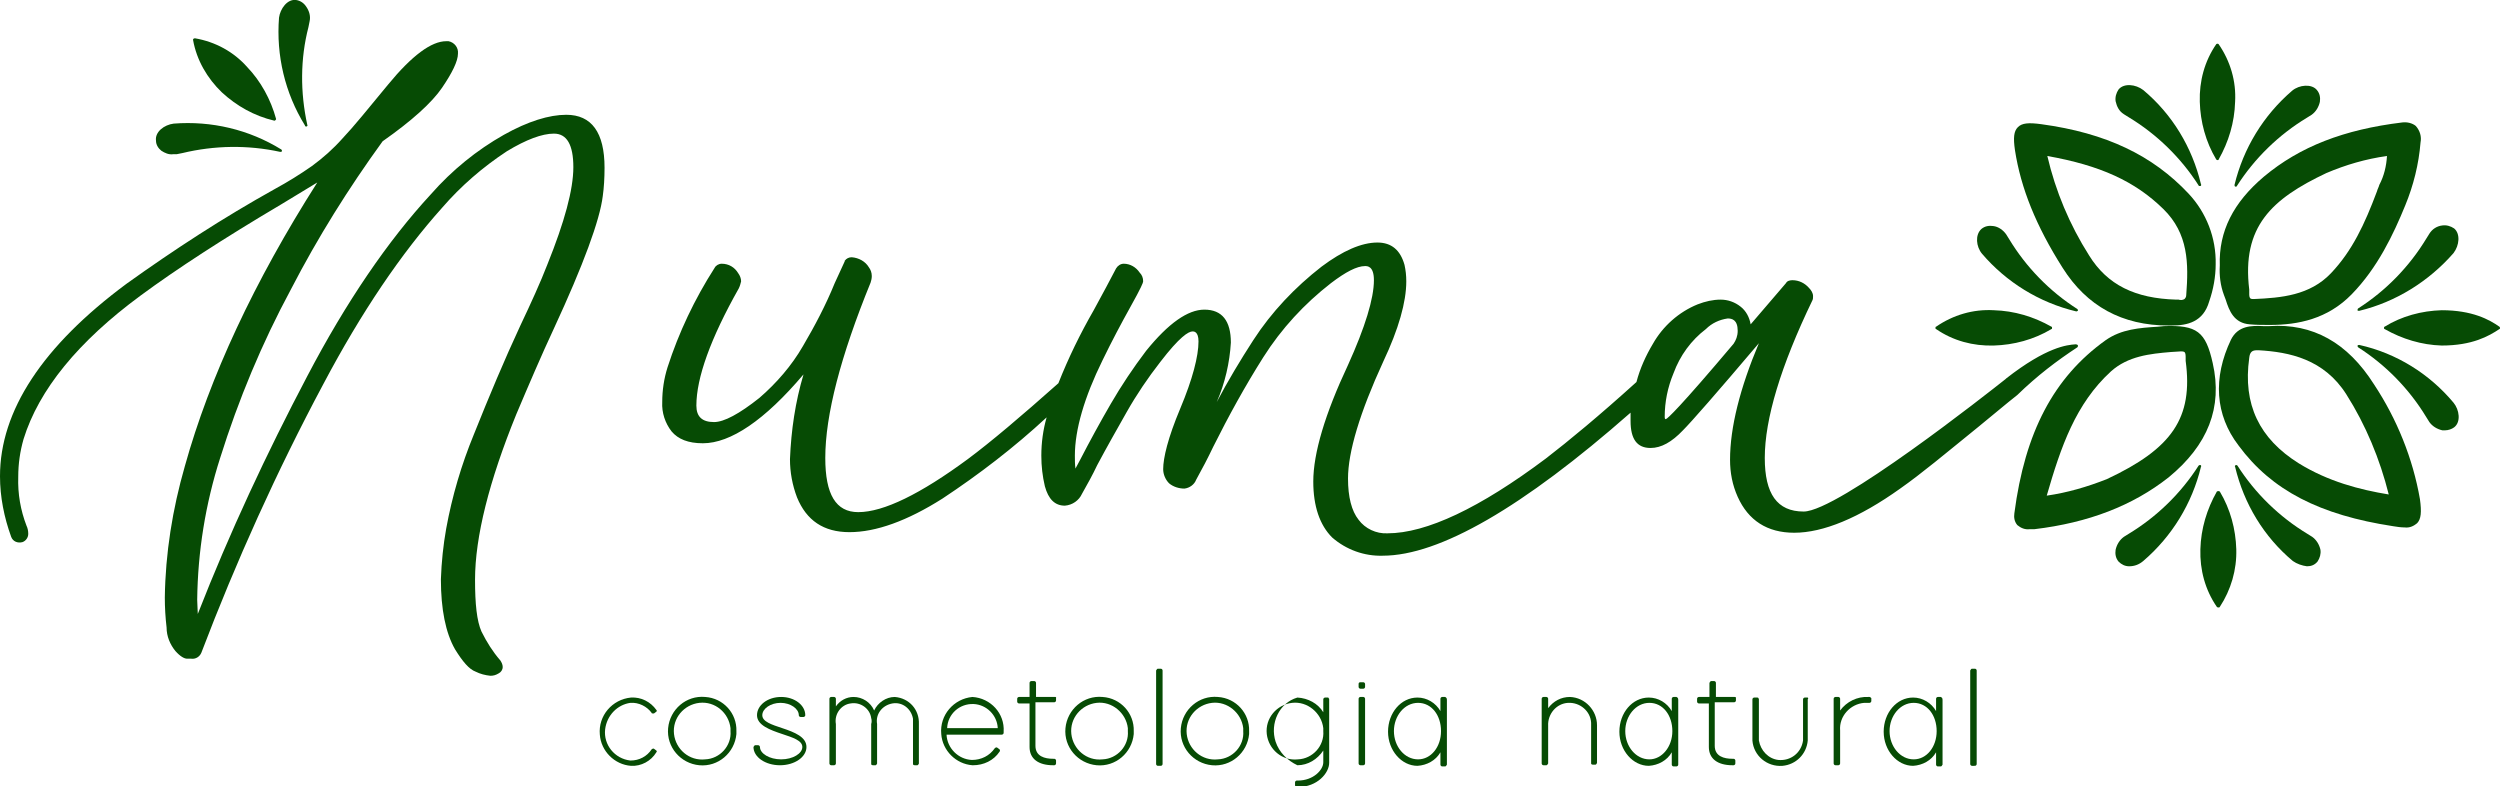 <?xml version="1.0" encoding="utf-8"?>
<!-- Generator: Adobe Illustrator 25.2.0, SVG Export Plug-In . SVG Version: 6.00 Build 0)  -->
<svg version="1.1" id="Camada_1" xmlns="http://www.w3.org/2000/svg" xmlns:xlink="http://www.w3.org/1999/xlink" x="0px" y="0px"
	 viewBox="0 0 424.7 133.6" style="enable-background:new 0 0 424.7 133.6;" xml:space="preserve">
<style type="text/css">
	.st0{fill:#064B04;}
</style>
<path class="st0" d="M107.1,119.4c1.4-0.1,2.8,0.6,3.6,1.7c0,0.1,0.1,0.1,0.2,0.1c0.1,0,0.1,0,0.2,0l0.4-0.3c0.1-0.1,0.1-0.2,0-0.3
	c-1-1.4-2.6-2.2-4.3-2.1c-3.2,0.3-5.6,3.1-5.3,6.3c0.2,2.8,2.5,5.1,5.3,5.3c1.7,0.1,3.4-0.8,4.3-2.3c0.1-0.1,0.1-0.2,0-0.3l-0.4-0.3
	c-0.1,0-0.1-0.1-0.2,0c-0.1,0-0.1,0-0.2,0.1c-0.8,1.2-2.1,1.9-3.6,1.9c-2.7-0.3-4.6-2.7-4.3-5.3
	C103.1,121.5,104.9,119.7,107.1,119.4L107.1,119.4z"/>
<path class="st0" d="M152,118.4c-1.5,0-2.9,1-3.5,2.3c-0.6-1.4-2-2.3-3.5-2.3c-1.2,0-2.3,0.6-3,1.6v-1.3c0-0.1-0.1-0.3-0.3-0.3h-0.5
	c-0.1,0-0.3,0.1-0.3,0.3v11c0,0.1,0.1,0.3,0.3,0.3h0.5c0.1,0,0.3-0.1,0.3-0.3V123c-0.3-1.7,0.9-3.3,2.5-3.5c1.7-0.3,3.3,0.9,3.5,2.5
	c0.1,0.3,0.1,0.7,0,1v6.6v0.2c0,0.1,0.1,0.2,0.3,0.2h0.4c0.1,0,0.1,0,0.2-0.1c0-0.1,0.1-0.1,0.1-0.2V123c-0.3-1.7,0.9-3.2,2.6-3.5
	s3.2,0.9,3.5,2.6c0,0.3,0,0.6,0,0.9v6.6v0.2c0,0.1,0.1,0.2,0.3,0.2h0.4c0.1,0,0.1,0,0.2-0.1c0-0.1,0.1-0.1,0.1-0.2V123
	C156.2,120.6,154.5,118.6,152,118.4C152.1,118.4,152.1,118.4,152,118.4z"/>
<path class="st0" d="M165.2,118.4c-3.2,0.3-5.6,3.1-5.3,6.3c0.2,2.8,2.5,5.1,5.3,5.3h0.1c1.8,0,3.5-0.8,4.5-2.3
	c0.1-0.1,0.1-0.3,0-0.4l0,0l-0.4-0.3c-0.1,0-0.1-0.1-0.2,0c-0.1,0-0.1,0-0.2,0.1c-0.9,1.3-2.3,2-3.9,2c-2.3-0.1-4.2-2-4.3-4.3h9.4
	c0.1,0,0.3-0.1,0.3-0.3v-0.2C170.7,121.2,168.3,118.6,165.2,118.4z M160.9,123.7c0.1-2.4,2.1-4.2,4.5-4.1c2.2,0.1,4,1.9,4.1,4.1
	H160.9z"/>
<path class="st0" d="M132.9,123.7c-1.8-0.6-3.4-1.1-3.4-2.2s1.4-2.1,3.1-2.1s3.1,1,3.1,2.1c0,0.1,0.1,0.3,0.3,0.3h0.5
	c0.1,0,0.3-0.1,0.3-0.3c0-1.7-1.8-3.1-4.1-3.1c-2.3,0-4.1,1.4-4.1,3.1s2.2,2.5,4.3,3.2c1.8,0.6,3.4,1.1,3.4,2.2s-1.6,2.1-3.6,2.1
	s-3.6-1-3.6-2.1c0-0.1-0.1-0.3-0.3-0.3h-0.5c-0.1,0-0.2,0.1-0.3,0.3c0,1.7,2,3.1,4.5,3.1s4.5-1.4,4.5-3.1S135,124.4,132.9,123.7z"/>
<path class="st0" d="M119.8,118.4c-3.2-0.3-6,2.1-6.3,5.3c-0.3,3.2,2.1,6,5.3,6.3c3.2,0.3,6-2.1,6.3-5.3c0-0.2,0-0.3,0-0.5
	C125.2,121.2,122.9,118.6,119.8,118.4z M119.8,129c-2.7,0.3-5-1.7-5.3-4.3c-0.3-2.7,1.7-5,4.3-5.3c2.7-0.3,5,1.7,5.3,4.3
	c0,0.2,0,0.3,0,0.5C124.3,126.7,122.3,128.9,119.8,129z"/>
<path class="st0" d="M179.3,118.4H176V116c0-0.1-0.1-0.3-0.3-0.3h-0.5c-0.1,0-0.3,0.1-0.3,0.3v2.4h-1.8c-0.1,0-0.3,0.1-0.3,0.3v0.5
	c0,0.1,0.1,0.3,0.3,0.3h1.8v7.4c0,2,1.5,3.1,4,3.1h0.2c0.1,0,0.3-0.1,0.3-0.3v-0.5c0-0.1-0.1-0.3-0.3-0.3h-0.2c-1.4,0-3-0.4-3-2.2
	v-7.4h3.2c0.1,0,0.3-0.1,0.3-0.3v-0.5C179.5,118.6,179.4,118.4,179.3,118.4C179.3,118.4,179.3,118.4,179.3,118.4z"/>
<path class="st0" d="M335,113.6h0.5c0.1,0,0.3,0.1,0.3,0.3v15.9c0,0.1-0.1,0.3-0.3,0.3H335c-0.1,0-0.3-0.1-0.3-0.3v-15.9
	C334.8,113.7,334.9,113.6,335,113.6z"/>
<path class="st0" d="M317.6,118.4h-0.2c-1.9-0.1-3.7,0.8-4.8,2.3v-2c0-0.1-0.1-0.3-0.3-0.3h-0.5c-0.1,0-0.3,0.1-0.3,0.3v11
	c0,0.1,0.1,0.3,0.3,0.3h0.5c0.1,0,0.3-0.1,0.3-0.3v-5.6c-0.2-2.4,1.7-4.5,4.1-4.7c0.2,0,0.4,0,0.7,0h0.2c0.1,0,0.3-0.1,0.3-0.3v-0.5
	C317.8,118.5,317.7,118.4,317.6,118.4z"/>
<path class="st0" d="M329.7,118.4h-0.5c-0.1,0-0.3,0.1-0.3,0.3v2.1c-0.8-1.4-2.3-2.3-3.9-2.3c-2.8,0-5,2.6-5,5.8s2.3,5.8,5,5.8
	c1.6-0.1,3.1-0.9,3.9-2.3v2.1c0,0.1,0.1,0.3,0.3,0.3h0.5c0.1,0,0.2-0.1,0.3-0.3v-11C330,118.6,329.9,118.5,329.7,118.4
	C329.7,118.4,329.7,118.4,329.7,118.4z M325.1,129c-2.3,0-4.1-2.2-4.1-4.8s1.8-4.8,4.1-4.8s3.9,2.1,3.9,4.8S327.3,129,325.1,129z"/>
<path class="st0" d="M187.3,118.4c-3.2-0.3-6,2.1-6.3,5.3c-0.3,3.2,2.1,6,5.3,6.3c3.2,0.3,6-2.1,6.3-5.3c0-0.2,0-0.3,0-0.5
	C192.7,121.2,190.4,118.6,187.3,118.4z M187.3,129c-2.7,0.3-5-1.7-5.3-4.3c-0.3-2.7,1.7-5,4.3-5.3s5,1.7,5.3,4.3c0,0.2,0,0.3,0,0.5
	C191.8,126.7,189.8,128.9,187.3,129z"/>
<path class="st0" d="M102.7,28.5c0-6-2.2-9-6.5-9c-2.9,0-6.5,1.1-10.6,3.4C81,25.5,76.8,28.9,73.2,33c-7.3,7.9-14.4,18.3-21,30.9
	c-6.9,13.1-13.2,26.6-18.6,40.4c0-0.8-0.1-1.6-0.1-2.4c0.1-8.2,1.4-16.3,3.9-24.1c3.1-9.9,7.1-19.5,12-28.6C54,40.3,59.2,32,65,24
	c5-3.5,8.4-6.6,10.1-9.1s2.7-4.5,2.7-5.8c0.1-1-0.6-1.9-1.6-2.1c-0.1,0-0.3,0-0.4,0c-2.5,0-5.8,2.4-9.9,7.4c-3.3,4-5.8,7.1-7.7,9.1
	c-1.6,1.8-3.3,3.3-5.2,4.7c-2,1.4-4.1,2.7-6.3,3.9C37.9,37,29.6,42.4,21.5,48.2C7.2,58.8,0,69.8,0,80.9c0,3.5,0.7,7,1.9,10.3
	c0.3,0.8,1.1,1.1,1.9,0.9c0.6-0.2,1-0.8,1-1.4c0-0.5-0.1-1-0.3-1.4c-1-2.6-1.5-5.4-1.4-8.3c0-2.2,0.3-4.3,0.9-6.4
	c2.6-8.4,9.3-16.6,19.9-24.4C30,45.7,38,40.5,47.8,34.7c2-1.2,4.1-2.5,6.1-3.7C43.2,47.8,35.6,64.1,31.4,79.2
	c-2.1,7.3-3.3,14.8-3.4,22.3c0,1.7,0.1,3.4,0.3,5.1c0,1.5,0.6,2.9,1.5,4c0.8,0.9,1.5,1.3,2,1.3H32h0.5c0.7,0.1,1.4-0.3,1.7-1
	C40.1,95.4,47,80.1,54.9,65.3C61.4,53,68.2,43,75.1,35.3c3.2-3.7,6.9-6.9,11-9.6c3.3-2,6-3,8-3c2.2,0,3.3,1.9,3.3,5.7
	s-1.5,9.3-4.4,16.5c-1.2,3.1-2.8,6.6-4.6,10.4c-2.7,5.8-5.3,12-7.9,18.5c-2.1,5.1-3.7,10.5-4.7,16c-0.5,2.8-0.8,5.7-0.9,8.6
	c0,5.1,0.8,9.1,2.4,11.9c1.3,2.1,2.4,3.4,3.5,3.8c0.8,0.4,1.6,0.6,2.5,0.7c0.5,0,0.9-0.1,1.4-0.4c0.4-0.2,0.7-0.6,0.7-1.1
	c0-0.4-0.2-0.8-0.4-1.1c-1.3-1.5-2.3-3.1-3.2-4.9c-0.8-1.8-1.1-4.7-1.1-8.8c0-7.3,2.4-16.8,7-28.1c2.2-5.2,4.3-10.1,6.4-14.6
	c5-10.8,7.8-18.4,8.3-22.5C102.6,31.9,102.7,30.2,102.7,28.5z"/>
<path class="st0" d="M350.4,45.5c4.1,6.5,10.1,9.8,18,9.8h0.5c2.7,0,5.4-0.6,6.4-4.1c0.7-2,1.1-4.2,1.1-6.3c0.1-4.5-1.6-8.8-4.6-12
	c-6.1-6.5-14-10.3-25-11.8c-2.2-0.3-3.3-0.2-4,0.5s-0.8,1.8-0.5,3.9C343.3,32,345.9,38.4,350.4,45.5z M367.5,35.5
	c4.3,4.2,4.3,9.3,3.9,14.6c0,0.3-0.1,0.5-0.3,0.7c-0.3,0.2-0.7,0.2-1,0.1h-0.4c-7-0.2-11.7-2.5-14.8-7.5c-3.3-5.2-5.7-10.9-7.1-16.9
	C356.8,28.1,362.7,30.8,367.5,35.5L367.5,35.5z"/>
<path class="st0" d="M379.7,31.7h0.1c0.1,0,0.2,0,0.2-0.1c3-4.7,7.1-8.7,11.9-11.6l0.8-0.5c0.7-0.5,1.2-1.3,1.4-2.2
	c0.1-0.7,0-1.4-0.5-2c-0.9-1.1-3-0.9-4.2,0.1c-4.9,4.2-8.3,9.8-9.8,16C379.6,31.5,379.6,31.6,379.7,31.7z"/>
<path class="st0" d="M360.8,19.4l0.8,0.5c4.8,2.9,8.9,6.9,11.9,11.6c0,0.1,0.1,0.1,0.2,0.1h0.1c0.1,0,0.2-0.2,0.1-0.3
	c-1.5-6.3-4.9-11.9-9.8-16c-1.3-1-3.3-1.2-4.2-0.1c-0.4,0.6-0.6,1.3-0.5,2C359.6,18.1,360,18.9,360.8,19.4z"/>
<path class="st0" d="M376.7,27.2c0.1,0,0.2,0,0.2-0.1c1.7-3,2.7-6.3,2.8-9.8c0.2-3.5-0.8-6.9-2.8-9.8c-0.1-0.1-0.3-0.1-0.4,0
	c0,0,0,0,0,0c-2,2.9-2.9,6.3-2.8,9.8c0.1,3.4,1,6.8,2.8,9.8C376.6,27.2,376.7,27.2,376.7,27.2z"/>
<path class="st0" d="M400.6,52.4c-0.1,0.1-0.1,0.2-0.1,0.3c0,0.1,0.1,0.1,0.2,0.1h0.1c6.2-1.5,11.8-5,16-9.8c1-1.3,1.2-3.3,0.1-4.2
	c-0.6-0.4-1.3-0.6-2-0.5c-0.9,0.1-1.7,0.6-2.2,1.4l-0.5,0.8C409.3,45.3,405.3,49.4,400.6,52.4z"/>
<path class="st0" d="M27.4,25.6c0.6,0.4,1.3,0.7,2,0.6c0.2,0,0.4,0,0.6,0l1-0.2c5.4-1.3,11.1-1.4,16.6-0.2c0.1,0,0.2,0,0.3-0.1
	c0-0.1,0-0.2-0.1-0.3C42.3,22,35.9,20.5,29.5,21c-1.6,0.2-3.2,1.4-3,2.9C26.5,24.6,26.9,25.2,27.4,25.6z"/>
<path class="st0" d="M377.1,45.1c-0.1,1.7,0.1,3.4,0.7,5c0.1,0.3,0.2,0.5,0.3,0.8c0.6,1.9,1.4,4,4.1,4.2c1.1,0.1,2.2,0.1,3.4,0.1
	c4.8,0,9.8-1,13.9-5.2c4.4-4.5,7.1-10.2,9.1-15.1c1.4-3.4,2.3-7,2.6-10.7c0.2-1-0.1-2-0.8-2.8c-0.6-0.5-1.5-0.7-2.3-0.6
	c-9.9,1.2-17.4,4.1-23.5,9.2C379.4,34.4,376.9,39.3,377.1,45.1z M395.2,29.4c3.3-1.4,6.7-2.4,10.3-2.9c-0.1,1.7-0.5,3.4-1.3,4.9
	c-0.1,0.4-0.3,0.7-0.4,1.1c-2.1,5.6-4.2,10.1-7.8,13.9s-8.5,4.2-13.1,4.4c-0.2,0-0.5,0-0.6-0.1c-0.2-0.2-0.2-0.5-0.2-0.9
	c0-0.2,0-0.4,0-0.6C380.8,38.5,385.9,33.8,395.2,29.4z"/>
<path class="st0" d="M46.6,20.5L46.6,20.5c0.1,0,0.1,0,0.2-0.1c0.1-0.1,0.1-0.1,0.1-0.2c-0.9-3.3-2.6-6.4-4.9-8.8
	c-2.3-2.6-5.4-4.3-8.9-4.9c-0.1,0-0.3,0.1-0.3,0.2c0,0,0,0.1,0,0.1c0.6,3.4,2.4,6.5,4.9,8.9C40.2,18,43.2,19.7,46.6,20.5z"/>
<path class="st0" d="M52,21.5L52,21.5c0.2,0,0.3-0.2,0.2-0.3C51,15.7,51,10,52.4,4.6l0.2-1c0.2-0.9-0.1-1.8-0.6-2.5
	c-0.4-0.6-1-1-1.7-1.1c-1.5-0.2-2.7,1.5-2.9,3c-0.5,6.4,1,12.8,4.4,18.3C51.8,21.4,51.9,21.5,52,21.5z"/>
<path class="st0" d="M338.7,58.7c3.4-0.1,6.8-1,9.8-2.8c0.1,0,0.1-0.1,0.1-0.2c0-0.1,0-0.2-0.1-0.2c-3-1.7-6.3-2.7-9.8-2.8
	c-3.5-0.2-6.9,0.8-9.8,2.8c-0.1,0-0.1,0.1-0.1,0.2c0,0.1,0,0.2,0.1,0.2C331.8,57.9,335.2,58.8,338.7,58.7z"/>
<path class="st0" d="M352.7,52.9L352.7,52.9c0.2,0,0.2-0.1,0.3-0.1c0-0.1,0-0.2-0.1-0.3c-4.7-3-8.7-7.1-11.6-11.9l-0.5-0.8
	c-0.5-0.7-1.3-1.3-2.2-1.4c-0.7-0.1-1.4,0-2,0.5c-1.1,1-0.9,3,0.1,4.2C340.8,47.9,346.4,51.4,352.7,52.9z"/>
<path class="st0" d="M376.6,83.5c-1.7,3-2.7,6.3-2.8,9.8c-0.1,3.5,0.8,6.9,2.8,9.8c0.1,0.1,0.2,0.1,0.4,0.1c0,0,0,0,0.1-0.1
	c1.9-2.9,2.9-6.3,2.8-9.8c-0.1-3.4-1-6.8-2.8-9.8C376.9,83.4,376.8,83.4,376.6,83.5C376.6,83.5,376.6,83.5,376.6,83.5z"/>
<path class="st0" d="M373.8,79c-0.1,0-0.2,0-0.3,0.1c-3,4.7-7.1,8.7-11.9,11.6l-0.8,0.5c-0.7,0.5-1.2,1.3-1.4,2.2
	c-0.1,0.7,0,1.4,0.5,2c0.5,0.5,1.1,0.8,1.8,0.8c0.9,0,1.7-0.3,2.4-0.9c4.9-4.2,8.3-9.8,9.8-16C374,79.2,373.9,79,373.8,79z"/>
<path class="st0" d="M352.9,59c0.1-0.1,0.1-0.2,0.1-0.3c0-0.1-0.2-0.2-0.3-0.2h-0.2c-1.3,0.1-4.8,0.4-11.7,5.8l-0.1,0.1
	c-2.9,2.3-28.5,22.5-34.3,22.5c-4.5,0-6.6-3-6.6-9.1c0-6.6,2.7-15.6,8.1-26.8c0.1-0.2,0.1-0.4,0.1-0.7c0-0.5-0.3-1-0.7-1.4
	c-0.7-0.8-1.7-1.3-2.8-1.3c-0.4,0-0.9,0.1-1.1,0.5l-6,7c-0.2-1.2-0.8-2.3-1.7-3c-1-0.8-2.2-1.2-3.4-1.2c-1.3,0-2.6,0.3-3.9,0.8
	c-3.2,1.3-5.9,3.7-7.6,6.7c-1.2,2-2.2,4.2-2.8,6.5c-6.3,5.7-11.5,10-15.4,13c-11.2,8.4-20.3,12.7-26.9,12.7
	c-1.9,0.1-3.8-0.8-4.9-2.3c-1.2-1.5-1.8-3.9-1.8-7c0-4.5,2-11.2,6-19.9c2.6-5.5,3.9-10.1,3.9-13.6c0-1-0.1-1.9-0.3-2.8
	c-0.7-2.5-2.2-3.8-4.6-3.8c-2.7,0-5.9,1.4-9.5,4.1c-4.5,3.5-8.5,7.7-11.6,12.5c-2.2,3.4-4.3,6.9-6.2,10.5c1.4-3.2,2.2-6.7,2.4-10.1
	c0-3.7-1.5-5.6-4.5-5.6c-2.8,0-6.1,2.3-9.9,7c-2.2,2.9-4.2,5.9-6,9c-1.8,3.1-3.6,6.4-5.2,9.5l-0.8,1.5c-0.1-0.7-0.1-1.5-0.1-2.2
	c0-4.4,1.6-9.9,4.7-16.2c1.6-3.3,3.2-6.3,4.7-9c1.9-3.4,2.2-4.2,2.2-4.4c0-0.6-0.2-1.1-0.6-1.5c-0.6-0.9-1.6-1.5-2.7-1.5
	c-0.5,0-1,0.3-1.3,0.8c-1,1.9-2.2,4.2-3.8,7.1c-2.3,4-4.3,8.1-6,12.4c-6.3,5.6-11.5,10-15.4,12.9c-8,5.9-14.3,9-18.6,9
	c-3.8,0-5.6-3-5.6-9.2c0-7.3,2.6-17.3,7.7-29.8c0.1-0.3,0.2-0.7,0.2-1.1c0-0.6-0.2-1.1-0.5-1.5c-0.6-1-1.7-1.6-2.9-1.7
	c-0.5,0-0.9,0.2-1.2,0.6v0.1l-1.7,3.7c-1.5,3.7-3.4,7.3-5.4,10.7c-1.9,3.3-4.5,6.3-7.4,8.8c-3.4,2.7-6,4.1-7.7,4.1c-2,0-3-0.9-3-2.8
	c0-4.7,2.4-11.4,7.2-19.9c0.2-0.4,0.3-0.8,0.4-1.2c0-0.5-0.2-1-0.5-1.4c-0.6-1-1.6-1.6-2.8-1.6c-0.5,0-1,0.3-1.2,0.7
	c-3.4,5.3-6.1,11-8,16.9c-0.6,1.9-0.9,3.9-0.9,5.9c-0.1,1.8,0.5,3.6,1.6,5c1.1,1.3,2.8,2,5.3,2c4.7,0,10.5-3.9,17.1-11.7
	c-1.4,4.7-2.1,9.5-2.3,14.4c0,2.2,0.4,4.4,1.2,6.5c1.6,3.9,4.5,5.9,8.9,5.9c4.5,0,9.8-1.9,15.8-5.7c6.2-4.1,12.2-8.7,17.7-13.8
	c-0.6,2.1-0.9,4.3-0.9,6.5c0,1.8,0.2,3.5,0.6,5.2c0.6,2.2,1.7,3.3,3.4,3.3c1.3-0.1,2.4-0.9,2.9-2c0.9-1.6,1.8-3.2,2.6-4.9
	c1.6-3,3.3-6,5-9c1.7-3,3.6-5.8,5.7-8.5c3.3-4.3,4.8-5.2,5.5-5.2c0.2,0,1,0,1,1.7c0,2.5-1,6.4-3.1,11.4s-2.9,8.4-2.9,10.3
	c0,0.9,0.4,1.8,1,2.4c0.7,0.6,1.7,0.9,2.6,0.9c0.9-0.1,1.7-0.7,2-1.5c1-1.8,2-3.7,2.9-5.6c2.6-5.2,5.4-10.3,8.5-15.2
	c3.1-4.9,7-9.1,11.5-12.6c2.5-1.9,4.4-2.9,5.8-2.9c0.4,0,1.5,0,1.5,2.4c0,3.1-1.5,8-4.4,14.4c-3.9,8.3-5.9,15-5.9,19.8
	c0,4.2,1.1,7.4,3.2,9.5c2.4,2.1,5.5,3.2,8.6,3.1c9.6,0,23.8-8.2,42.1-24.3c0,0.5,0,0.9,0,1.4c0,3.1,1.1,4.6,3.4,4.6
	c1.8,0,3.6-1,5.5-3c1.4-1.4,5.7-6.3,12.9-14.8c-3.2,7.6-4.9,14.3-4.9,19.8c0,2.2,0.4,4.3,1.3,6.3c1.8,4,5,6.1,9.6,6.1
	c4.9,0,11-2.5,18-7.5c3.7-2.6,7.5-5.8,13.3-10.5l5.1-4.2l1.5-1.2C346.1,63.8,349.4,61.3,352.9,59z M294.5,58.4
	c-9.2,10.9-11.2,12.7-11.5,12.8c-0.1,0-0.2,0-0.2-0.4c0-2.5,0.5-5,1.5-7.4c1.1-3,3-5.6,5.5-7.5c1-1,2.3-1.6,3.7-1.8
	c0.7,0,1.7,0.2,1.7,2.1C295.2,57.1,294.9,57.8,294.5,58.4z"/>
<path class="st0" d="M375.9,61.7c-1.2-5.4-2.7-6.5-8.3-6.3l-1,0.1c-3.1,0.2-6.2,0.4-8.9,2.3c-8.8,6.3-13.7,15.6-15.5,29.4
	c-0.1,0.7,0,1.4,0.5,2c0.6,0.5,1.3,0.8,2.1,0.7c0.3,0,0.5,0,0.8,0c9.2-1.1,16.7-4,22.8-8.8C375.1,75.6,377.6,69.2,375.9,61.7z
	 M357.9,81.4c-3.3,1.3-6.7,2.3-10.2,2.8c2.4-8.3,4.9-15.6,10.9-21.1c2.9-2.6,6.6-3,10.2-3.3l1.6-0.1h0.2c0.2,0,0.3,0,0.5,0.1
	c0.2,0.2,0.2,0.6,0.2,1c0,0.2,0,0.3,0,0.5C372.6,71,369,76.2,357.9,81.4L357.9,81.4z"/>
<path class="st0" d="M400.8,58.6c-0.1,0-0.2,0-0.3,0.1c0,0.1,0,0.2,0.1,0.3c4.7,3,8.7,7.1,11.6,11.9l0.5,0.8
	c0.5,0.7,1.3,1.2,2.2,1.4h0.5c0.5,0,1.1-0.2,1.5-0.5c1.2-0.9,0.9-3-0.1-4.2C412.7,63.5,407.1,60,400.8,58.6z"/>
<path class="st0" d="M424.6,55.5c-1.7-1.2-4.6-2.8-9.8-2.8c-3.4,0.1-6.8,1-9.7,2.8c-0.1,0-0.1,0.1-0.1,0.2c0,0.1,0,0.2,0.1,0.2
	c3,1.7,6.3,2.7,9.7,2.8c5.2,0,8-1.6,9.8-2.8c0.1,0,0.1-0.1,0.1-0.2C424.7,55.6,424.6,55.5,424.6,55.5z"/>
<path class="st0" d="M403.3,65.3c-4.5-7.1-10.4-10.4-17.8-9.9h-1c-2-0.1-4.3-0.1-5.5,2.3c-3.1,6.5-2.7,12.8,1.3,18
	c5.6,7.6,13.8,11.8,26.3,13.7c0.6,0.1,1.3,0.2,1.9,0.2c0.8,0.1,1.5-0.2,2.1-0.7c0.7-0.7,0.8-1.9,0.5-4.1
	C409.9,77.9,407.2,71.2,403.3,65.3z M390.5,78.7c-6.7-4.2-9.5-10-8.4-17.9c0.1-1,0.5-1.3,1.3-1.3h0.3c5.2,0.3,11.1,1.5,14.9,7.5
	c3.3,5.2,5.7,11,7.2,17C400.9,83.2,395.5,81.8,390.5,78.7z"/>
<path class="st0" d="M392.8,91.2l-0.8-0.5c-4.8-2.9-8.9-6.9-11.9-11.6c-0.1-0.1-0.2-0.1-0.3-0.1c-0.1,0.1-0.2,0.2-0.1,0.3
	c1.5,6.3,4.9,11.9,9.8,16c0.7,0.5,1.6,0.8,2.4,0.9c0.7,0,1.3-0.2,1.8-0.8c0.4-0.6,0.6-1.3,0.5-2C394,92.5,393.5,91.7,392.8,91.2z"/>
<path class="st0" d="M225.6,118.5h-0.5c-0.1,0-0.3,0.1-0.3,0.3v2.2c-0.9-1.5-2.6-2.4-4.4-2.5c-3.1,0.9-4.7,4.4-3.7,7.5
	c0.6,1.8,2,3.2,3.7,4c1.8,0,3.4-1,4.4-2.5v2c0,1.3-1.7,3.1-4.3,3.1h-0.2c-0.1,0-0.3,0.1-0.3,0.3v0.5c0,0.1,0.1,0.3,0.3,0.3h0.2
	c3.3,0,5.3-2.4,5.3-4.1V119v-0.2c0-0.1,0-0.1-0.1-0.2C225.7,118.5,225.6,118.5,225.6,118.5z M220.5,129c-2.7,0.3-5-1.7-5.3-4.3
	c-0.3-2.7,1.7-5,4.3-5.3s5,1.7,5.3,4.3c0,0.2,0,0.3,0,0.5C225,126.7,223,128.9,220.5,129z"/>
<path class="st0" d="M231.1,118.4h0.5c0.1,0,0.3,0.1,0.3,0.3v11c0,0.1-0.1,0.3-0.3,0.3h-0.5c-0.1,0-0.3-0.1-0.3-0.3v-11
	C230.8,118.6,230.9,118.4,231.1,118.4z"/>
<path class="st0" d="M196.7,113.6h0.5c0.1,0,0.3,0.1,0.3,0.3v15.9c0,0.1-0.1,0.3-0.3,0.3h-0.5c-0.1,0-0.3-0.1-0.3-0.3v-15.9
	C196.5,113.7,196.6,113.6,196.7,113.6z"/>
<path class="st0" d="M231.1,115.9h0.5c0.1,0,0.3,0.1,0.3,0.3v0.5c0,0.1-0.1,0.3-0.3,0.3h-0.5c-0.1,0-0.3-0.1-0.3-0.3v-0.5
	C230.8,116,230.9,115.9,231.1,115.9z"/>
<path class="st0" d="M206.9,118.4c-3.2-0.3-6,2.1-6.3,5.3c-0.3,3.2,2.1,6,5.3,6.3c3.2,0.3,6-2.1,6.3-5.3c0-0.2,0-0.3,0-0.5
	C212.3,121.2,210,118.6,206.9,118.4z M206.9,129c-2.7,0.3-5-1.7-5.3-4.3c-0.3-2.7,1.7-5,4.3-5.3s5,1.7,5.3,4.3c0,0.2,0,0.3,0,0.5
	C211.4,126.7,209.4,128.9,206.9,129z"/>
<path class="st0" d="M245.5,118.4H245c-0.1,0-0.3,0.1-0.3,0.3v2.1c-0.8-1.4-2.3-2.3-3.9-2.3c-2.8,0-5,2.6-5,5.8s2.3,5.8,5,5.8
	c1.6-0.1,3.1-0.9,3.9-2.3v2.1c0,0.1,0.1,0.3,0.3,0.3h0.5c0.1,0,0.2-0.1,0.3-0.3v-11C245.8,118.6,245.7,118.5,245.5,118.4
	C245.5,118.4,245.5,118.4,245.5,118.4z M240.9,129c-2.3,0-4.1-2.2-4.1-4.8s1.8-4.8,4.1-4.8s3.9,2.1,3.9,4.8S243.1,129,240.9,129
	L240.9,129z"/>
<path class="st0" d="M307.1,118.5h-0.5c-0.1,0-0.3,0.1-0.3,0.3v7c-0.3,2.1-2.1,3.5-4.2,3.3c-1.7-0.2-3-1.6-3.3-3.3V119v-0.2
	c0-0.1,0-0.1-0.1-0.2c0-0.1-0.1-0.1-0.2-0.1h-0.5c-0.1,0-0.3,0.1-0.3,0.3v7c0.2,2.6,2.5,4.5,5.1,4.3c2.3-0.2,4.1-2,4.3-4.3V119v-0.2
	C307.2,118.7,307.2,118.6,307.1,118.5C307.2,118.5,307.1,118.5,307.1,118.5z"/>
<path class="st0" d="M284.8,118.4h-0.5c-0.1,0-0.3,0.1-0.3,0.3v2.1c-0.8-1.4-2.3-2.3-3.9-2.3c-2.8,0-5,2.6-5,5.8s2.3,5.8,5,5.8
	c1.6-0.1,3.1-0.9,3.9-2.3v2.1c0,0.1,0.1,0.3,0.3,0.3h0.5c0.1,0,0.3-0.1,0.3-0.3v-11C285.1,118.6,285,118.5,284.8,118.4
	C284.8,118.4,284.8,118.4,284.8,118.4z M280.2,129c-2.3,0-4.1-2.2-4.1-4.8s1.8-4.8,4.1-4.8s3.9,2.1,3.9,4.8S282.3,129,280.2,129z"/>
<path class="st0" d="M294.7,118.4h-3.2V116c0-0.1-0.1-0.3-0.3-0.3h-0.5c-0.1,0-0.2,0.1-0.3,0.3v2.4h-1.8c-0.1,0-0.3,0.1-0.3,0.3v0.5
	c0,0.1,0.1,0.3,0.3,0.3h1.7v7.4c0,2,1.5,3.1,4,3.1h0.2c0.1,0,0.3-0.1,0.3-0.3v-0.5c0-0.1-0.1-0.3-0.3-0.3h-0.2c-1.4,0-3-0.4-3-2.2
	v-7.4h3.3c0.1,0,0.3-0.1,0.3-0.3v-0.5C295,118.6,294.9,118.4,294.7,118.4C294.7,118.4,294.7,118.4,294.7,118.4z"/>
<path class="st0" d="M266.7,118.4c-1.5,0-2.8,0.7-3.7,1.9v-1.6c0-0.1-0.1-0.3-0.3-0.3h-0.5c-0.1,0-0.3,0.1-0.3,0.3v11
	c0,0.1,0.1,0.3,0.3,0.3h0.5c0.1,0,0.2-0.1,0.3-0.3v-6.4c-0.1-2,1.4-3.8,3.4-3.9s3.8,1.4,3.9,3.4c0,0.2,0,0.4,0,0.5v6.2v0.2
	c0,0.1,0.1,0.2,0.3,0.2h0.4c0.1,0,0.1,0,0.2-0.1c0-0.1,0.1-0.1,0.1-0.2v-6.4C271.3,120.7,269.3,118.5,266.7,118.4z"/>
</svg>
